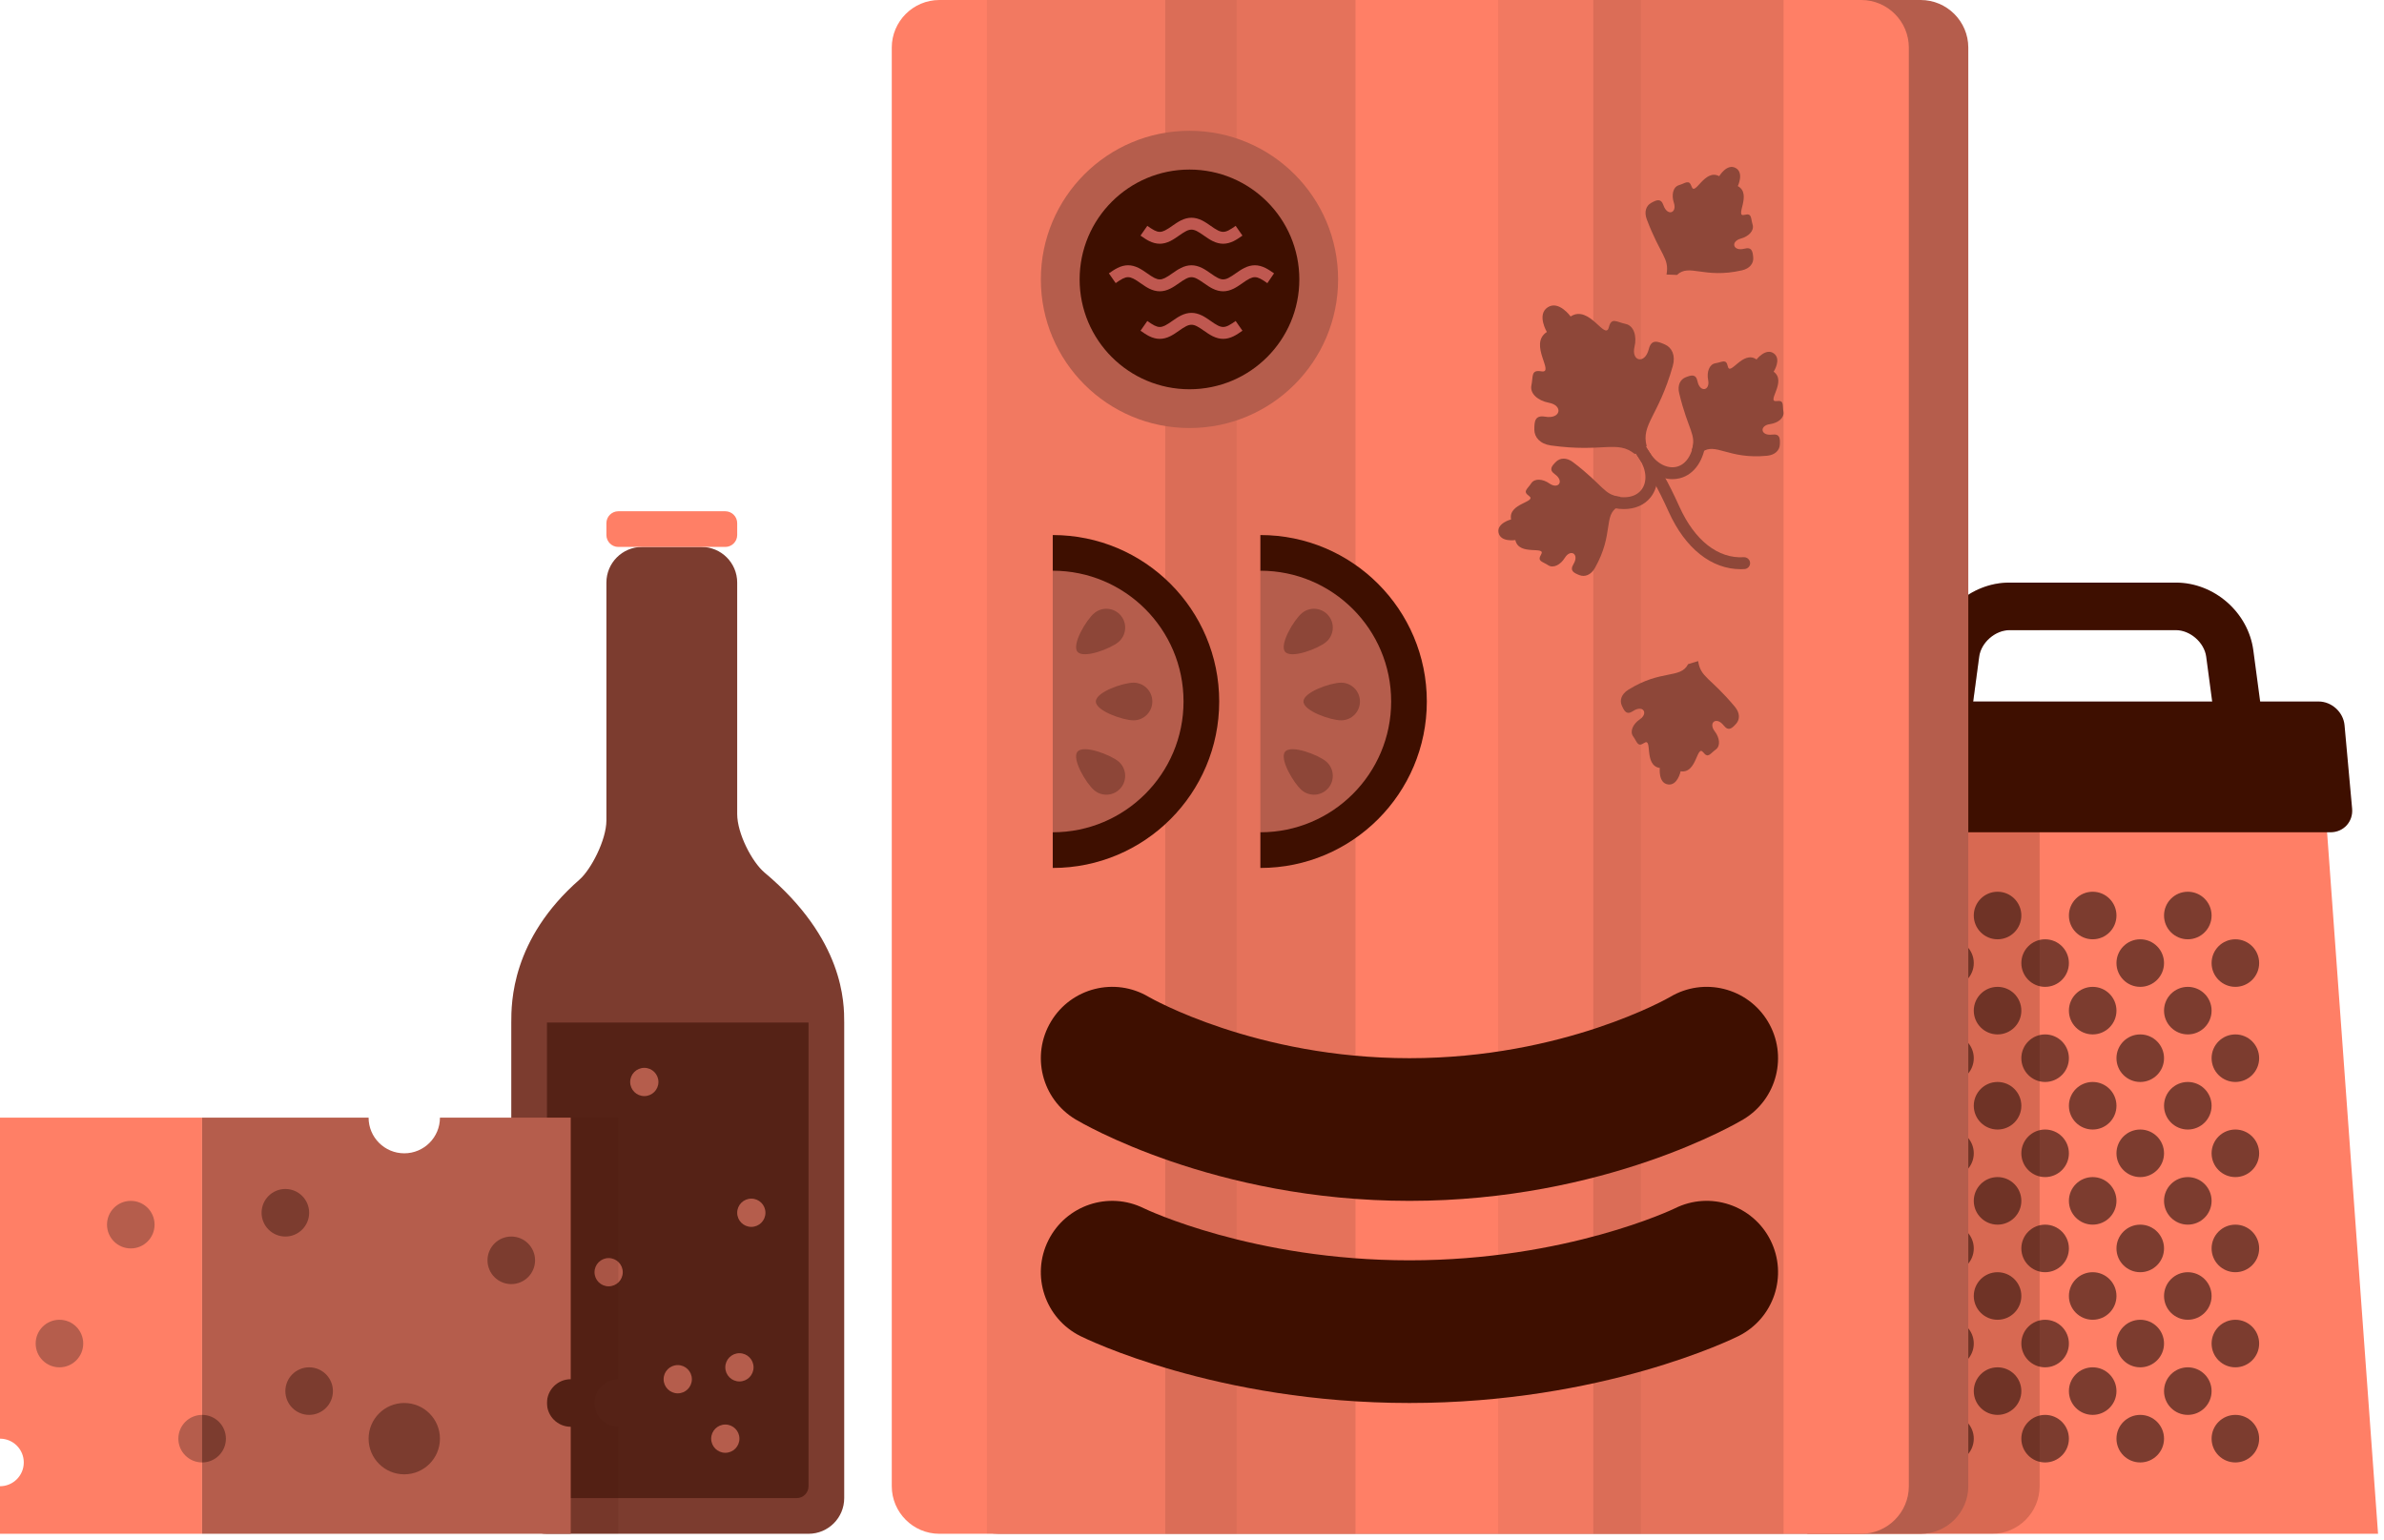 <?xml version="1.0" encoding="utf-8"?>
<!-- Generator: Adobe Illustrator 17.1.0, SVG Export Plug-In . SVG Version: 6.00 Build 0)  -->
<!DOCTYPE svg PUBLIC "-//W3C//DTD SVG 1.1//EN" "http://www.w3.org/Graphics/SVG/1.1/DTD/svg11.dtd">
<svg version="1.1" id="Layer_1" xmlns="http://www.w3.org/2000/svg" xmlns:xlink="http://www.w3.org/1999/xlink" x="0px" y="0px"
	 viewBox="0 0 200.5 129.5" enable-background="new 0 0 200.5 129.5" xml:space="preserve">
<g>
	<g>
		<polygon fill="#FF7F66" points="195.641,69 156.359,69 152,129 200,129 		"/>
	</g>
	<g>
		<path fill="#3E0F00" d="M197.181,60.992C197.081,59.897,196.1,59,195,59h-38c-1.1,0-2.081,0.897-2.181,1.992l-0.638,7.017
			C154.081,69.104,154.9,70,156,70h40c1.1,0,1.919-0.896,1.819-1.992L197.181,60.992z"/>
	</g>
	<g>
		<path fill="#3E0F00" d="M185,68h-18c-1.625,0-3.146-0.673-4.174-1.847c-1.028-1.174-1.495-2.771-1.28-4.382l0.943-7.071
			c0.425-3.196,3.285-5.7,6.511-5.7h14c3.226,0,6.086,2.504,6.511,5.701l0.943,7.069c0.215,1.612-0.252,3.209-1.28,4.383
			C188.146,67.327,186.625,68,185,68z M169,53c-1.198,0-2.388,1.042-2.546,2.229l-0.943,7.071c-0.063,0.474,0.052,0.907,0.324,1.218
			C166.107,63.829,166.521,64,167,64h18c0.479,0,0.893-0.171,1.165-0.482c0.272-0.311,0.388-0.744,0.324-1.219l-0.943-7.069
			C185.388,54.042,184.198,53,183,53H169z"/>
	</g>
	<g>
		<defs>
			<polyline id="SVGID_1_" points="190,75 195,123 158.641,123 162,75 			"/>
		</defs>
		<clipPath id="SVGID_2_">
			<use xlink:href="#SVGID_1_"  overflow="visible"/>
		</clipPath>
		<g clip-path="url(#SVGID_2_)">
			<g>
				<g>
					<circle fill="#7C3C2F" cx="164" cy="121" r="2"/>
				</g>
				<g>
					<circle fill="#7C3C2F" cx="164" cy="113" r="2"/>
				</g>
				<g>
					<circle fill="#7C3C2F" cx="168" cy="117" r="2"/>
				</g>
				<g>
					<circle fill="#7C3C2F" cx="168" cy="109" r="2"/>
				</g>
			</g>
			<g>
				<g>
					<circle fill="#7C3C2F" cx="172" cy="121" r="2"/>
				</g>
				<g>
					<circle fill="#7C3C2F" cx="172" cy="113" r="2"/>
				</g>
				<g>
					<circle fill="#7C3C2F" cx="176" cy="117" r="2"/>
				</g>
				<g>
					<circle fill="#7C3C2F" cx="176" cy="109" r="2"/>
				</g>
			</g>
			<g>
				<g>
					<circle fill="#7C3C2F" cx="180" cy="121" r="2"/>
				</g>
				<g>
					<circle fill="#7C3C2F" cx="180" cy="113" r="2"/>
				</g>
				<g>
					<circle fill="#7C3C2F" cx="184" cy="117" r="2"/>
				</g>
				<g>
					<circle fill="#7C3C2F" cx="184" cy="109" r="2"/>
				</g>
			</g>
			<g>
				<g>
					<circle fill="#7C3C2F" cx="188" cy="121" r="2"/>
				</g>
				<g>
					<circle fill="#7C3C2F" cx="188" cy="113" r="2"/>
				</g>
			</g>
			<g>
				<g>
					<circle fill="#7C3C2F" cx="164" cy="105" r="2"/>
				</g>
				<g>
					<circle fill="#7C3C2F" cx="164" cy="97" r="2"/>
				</g>
				<g>
					<circle fill="#7C3C2F" cx="168" cy="101" r="2"/>
				</g>
				<g>
					<circle fill="#7C3C2F" cx="168" cy="93" r="2"/>
				</g>
			</g>
			<g>
				<g>
					<circle fill="#7C3C2F" cx="172" cy="105" r="2"/>
				</g>
				<g>
					<circle fill="#7C3C2F" cx="172" cy="97" r="2"/>
				</g>
				<g>
					<circle fill="#7C3C2F" cx="176" cy="101" r="2"/>
				</g>
				<g>
					<circle fill="#7C3C2F" cx="176" cy="93" r="2"/>
				</g>
			</g>
			<g>
				<g>
					<circle fill="#7C3C2F" cx="180" cy="105" r="2"/>
				</g>
				<g>
					<circle fill="#7C3C2F" cx="180" cy="97" r="2"/>
				</g>
				<g>
					<circle fill="#7C3C2F" cx="184" cy="101" r="2"/>
				</g>
				<g>
					<circle fill="#7C3C2F" cx="184" cy="93" r="2"/>
				</g>
			</g>
			<g>
				<g>
					<circle fill="#7C3C2F" cx="188" cy="105" r="2"/>
				</g>
				<g>
					<circle fill="#7C3C2F" cx="188" cy="97" r="2"/>
				</g>
			</g>
			<g>
				<g>
					<circle fill="#7C3C2F" cx="164" cy="89" r="2"/>
				</g>
				<g>
					<circle fill="#7C3C2F" cx="164" cy="81" r="2"/>
				</g>
				<g>
					<circle fill="#7C3C2F" cx="168" cy="85" r="2"/>
				</g>
				<g>
					<circle fill="#7C3C2F" cx="168" cy="77" r="2"/>
				</g>
			</g>
			<g>
				<g>
					<circle fill="#7C3C2F" cx="172" cy="89" r="2"/>
				</g>
				<g>
					<circle fill="#7C3C2F" cx="172" cy="81" r="2"/>
				</g>
				<g>
					<circle fill="#7C3C2F" cx="176" cy="85" r="2"/>
				</g>
				<g>
					<circle fill="#7C3C2F" cx="176" cy="77" r="2"/>
				</g>
			</g>
			<g>
				<g>
					<circle fill="#7C3C2F" cx="180" cy="89" r="2"/>
				</g>
				<g>
					<circle fill="#7C3C2F" cx="180" cy="81" r="2"/>
				</g>
				<g>
					<circle fill="#7C3C2F" cx="184" cy="85" r="2"/>
				</g>
				<g>
					<circle fill="#7C3C2F" cx="184" cy="77" r="2"/>
				</g>
			</g>
			<g>
				<g>
					<circle fill="#7C3C2F" cx="188" cy="89" r="2"/>
				</g>
				<g>
					<circle fill="#7C3C2F" cx="188" cy="81" r="2"/>
				</g>
			</g>
		</g>
	</g>
</g>
<g>
	<g>
		<path fill="#7C3C2F" d="M59,46h-5c-1.657,0-3,1.343-3,3v20c0,1.657-1.306,4.143-2.258,4.976C43,79,43,84.343,43,86v40
			c0,1.657,1.343,3,3,3h5h11h6c1.657,0,3-1.343,3-3V86c0-1.657,0-7-6.7-12.612c-1.04-0.871-2.3-3.27-2.3-4.926V49
			C62,47.343,60.657,46,59,46z"/>
	</g>
	<g>
		<path fill="#FF7F66" d="M62,45c0,0.55-0.45,1-1,1h-9c-0.55,0-1-0.45-1-1v-1c0-0.55,0.45-1,1-1h9c0.55,0,1,0.45,1,1V45z"/>
	</g>
	<g>
		<path fill="#552216" d="M46,86v39c0,0.552,0.448,1,1,1h20c0.552,0,1-0.448,1-1V86H46z"/>
	</g>
	<g>
		<circle fill="#B55D4C" cx="61" cy="121" r="1.188"/>
	</g>
	<g>
		<circle fill="#B55D4C" cx="51.188" cy="107" r="1.188"/>
	</g>
	<g>
		<circle fill="#B55D4C" cx="57" cy="116" r="1.188"/>
	</g>
	<g>
		<circle fill="#B55D4C" cx="63.188" cy="102" r="1.188"/>
	</g>
	<g>
		<circle fill="#B55D4C" cx="54.188" cy="91" r="1.188"/>
	</g>
	<g>
		<circle fill="#B55D4C" cx="62.188" cy="115" r="1.188"/>
	</g>
</g>
<g>
	<defs>
		<path id="SVGID_3_" d="M200,129l-4.286-59H196c1.1,0,1.919-0.896,1.819-1.992l-0.638-7.017C197.081,59.897,196.1,59,195,59h-4.915
			l-0.573-4.3c-0.427-3.196-3.287-5.7-6.511-5.7h-14c-3.225,0-6.085,2.504-6.511,5.701L161.915,59H157
			c-1.1,0-2.081,0.897-2.181,1.992l-0.638,7.017C154.081,69.104,154.9,70,156,70h0.286L152,129H200z M166.454,55.23
			C166.612,54.042,167.802,53,169,53h14c1.198,0,2.388,1.042,2.546,2.229L186.049,59h-20.098L166.454,55.23z"/>
	</defs>
	<clipPath id="SVGID_4_">
		<use xlink:href="#SVGID_3_"  overflow="visible"/>
	</clipPath>
	<g opacity="0.2" clip-path="url(#SVGID_4_)">
		<g>
			<path fill="#3E0F00" d="M171.538,125c0,2.2-1.8,4-4,4H90c-2.2,0-4-1.8-4-4V4c0-2.2,1.8-4,4-4h77.538c2.2,0,4,1.8,4,4V125z"/>
		</g>
	</g>
</g>
<g>
	<g>
		<path fill="#B55D4C" d="M165.538,125c0,2.2-1.8,4-4,4H84c-2.2,0-4-1.8-4-4V4c0-2.2,1.8-4,4-4h77.538c2.2,0,4,1.8,4,4V125z"/>
	</g>
	<g>
		<path fill="#FF7F66" d="M160.538,125c0,2.2-1.8,4-4,4H79c-2.2,0-4-1.8-4-4V4c0-2.2,1.8-4,4-4h77.538c2.2,0,4,1.8,4,4V125z"/>
	</g>
	<g opacity="0.1">
		<rect x="83" fill="#7C3C2F" width="21" height="129"/>
	</g>
	<g opacity="0.1">
		<rect x="126" fill="#7C3C2F" width="12" height="129"/>
	</g>
	<g opacity="0.2">
		<rect x="98" fill="#7C3C2F" width="16" height="129"/>
	</g>
	<g opacity="0.2">
		<rect x="134" fill="#7C3C2F" width="16" height="129"/>
	</g>
	<g>
		<path fill="#3E0F00" d="M118.538,118c-16.229,0-27.224-5.403-27.684-5.633c-2.964-1.482-4.165-5.086-2.683-8.05
			c1.479-2.956,5.067-4.16,8.03-2.693C96.4,101.72,105.377,106,118.538,106c13.214,0,22.229-4.323,22.316-4.367
			c2.966-1.482,6.569-0.279,8.05,2.684c1.482,2.964,0.281,6.568-2.683,8.05C145.762,112.597,134.768,118,118.538,118z"/>
	</g>
	<g>
		<path fill="#3E0F00" d="M118.538,101c-16.473,0-27.62-6.575-28.087-6.855c-2.842-1.705-3.763-5.391-2.058-8.232
			c1.7-2.834,5.37-3.758,8.21-2.071c0.21,0.122,9.035,5.158,21.935,5.158c12.976,0,21.827-5.093,21.913-5.145
			c2.84-1.703,6.526-0.784,8.231,2.058c1.705,2.841,0.784,6.527-2.058,8.232C146.158,94.425,135.011,101,118.538,101z"/>
	</g>
	<g>
		<g>
			<path fill="#3E0F00" d="M88.538,45c7.732,0,14,6.268,14,14s-6.268,14-14,14v-3l6-11l-6-11V45z"/>
		</g>
		<g>
			<path fill="#B55D4C" d="M88.538,48c6.075,0,11,4.925,11,11c0,6.075-4.925,11-11,11V48z"/>
		</g>
		<g opacity="0.7">
			<path fill="#7C3C2F" d="M95.33,57.417c0.875,0,1.584,0.709,1.584,1.583c0,0.875-0.709,1.584-1.584,1.584
				c-0.874,0-3.166-0.792-3.166-1.584C92.163,58.209,94.456,57.417,95.33,57.417z"/>
		</g>
		<g opacity="0.7">
			<path fill="#7C3C2F" d="M92.028,51.571c0.67-0.562,1.669-0.475,2.232,0.196c0.561,0.669,0.474,1.668-0.195,2.231
				c-0.67,0.561-2.936,1.429-3.444,0.822C90.112,54.213,91.358,52.133,92.028,51.571z"/>
		</g>
		<g opacity="0.7">
			<path fill="#7C3C2F" d="M92.028,66.468c0.67,0.562,1.669,0.475,2.232-0.196c0.561-0.67,0.474-1.669-0.195-2.231
				c-0.67-0.561-2.936-1.429-3.444-0.822C90.112,63.826,91.358,65.906,92.028,66.468z"/>
		</g>
	</g>
	<g>
		<g>
			<path fill="#3E0F00" d="M106,45c7.732,0,14,6.268,14,14s-6.268,14-14,14v-3l6-11l-6-11V45z"/>
		</g>
		<g>
			<path fill="#B55D4C" d="M106,48c6.075,0,11,4.925,11,11c0,6.075-4.925,11-11,11V48z"/>
		</g>
		<g opacity="0.7">
			<path fill="#7C3C2F" d="M112.791,57.417c0.875,0,1.584,0.709,1.584,1.583c0,0.875-0.709,1.584-1.584,1.584
				c-0.874,0-3.166-0.792-3.166-1.584C109.625,58.209,111.917,57.417,112.791,57.417z"/>
		</g>
		<g opacity="0.7">
			<path fill="#7C3C2F" d="M109.49,51.571c0.67-0.562,1.669-0.475,2.231,0.196c0.562,0.669,0.474,1.668-0.195,2.231
				c-0.67,0.561-2.936,1.429-3.444,0.822C107.574,54.213,108.82,52.133,109.49,51.571z"/>
		</g>
		<g opacity="0.7">
			<path fill="#7C3C2F" d="M109.49,66.468c0.67,0.562,1.669,0.475,2.231-0.196c0.562-0.67,0.474-1.669-0.195-2.231
				c-0.67-0.561-2.936-1.429-3.444-0.822C107.574,63.826,108.82,65.906,109.49,66.468z"/>
		</g>
	</g>
	<g>
		<circle fill="#B55D4C" cx="100.038" cy="23.5" r="12.5"/>
	</g>
	<g>
		<circle fill="#3E0F00" cx="100.038" cy="23.5" r="9.239"/>
	</g>
	<g>
		<path fill="#BF5850" d="M102.872,24.5c-0.287,0-0.586-0.076-0.888-0.226c-0.244-0.121-0.489-0.289-0.732-0.459
			c-0.2-0.139-0.4-0.282-0.601-0.381c-0.328-0.161-0.563-0.161-0.89,0c-0.202,0.1-0.402,0.242-0.603,0.382
			c-0.242,0.17-0.487,0.338-0.731,0.458c-0.606,0.3-1.164,0.302-1.776,0c-0.243-0.121-0.488-0.289-0.731-0.459
			c-0.201-0.14-0.401-0.282-0.602-0.381c-0.327-0.161-0.558-0.163-0.891,0c-0.197,0.098-0.396,0.238-0.595,0.377l-0.571-0.821
			c0.241-0.167,0.483-0.333,0.724-0.453c0.615-0.303,1.169-0.3,1.776,0c0.243,0.121,0.488,0.289,0.73,0.458
			c0.202,0.142,0.402,0.283,0.603,0.382c0.331,0.164,0.563,0.163,0.89,0c0.201-0.099,0.401-0.241,0.602-0.381
			c0.244-0.17,0.489-0.339,0.732-0.459c0.604-0.299,1.167-0.299,1.775,0c0.244,0.121,0.489,0.289,0.731,0.458
			c0.201,0.142,0.401,0.283,0.603,0.382c0.326,0.162,0.563,0.162,0.89,0c0.2-0.099,0.4-0.241,0.603-0.382
			c0.247-0.173,0.489-0.339,0.73-0.458c0.607-0.3,1.162-0.302,1.775,0c0.241,0.12,0.483,0.286,0.725,0.453l-0.563,0.826
			c-0.207-0.144-0.405-0.284-0.604-0.382c-0.33-0.162-0.562-0.161-0.89,0c-0.199,0.098-0.396,0.238-0.595,0.377
			c-0.25,0.175-0.495,0.343-0.738,0.463C103.459,24.424,103.159,24.5,102.872,24.5z"/>
	</g>
	<g>
		<path fill="#BF5850" d="M102.872,20.5c-0.287,0-0.586-0.076-0.888-0.226c-0.244-0.121-0.489-0.289-0.732-0.459
			c-0.2-0.139-0.4-0.282-0.601-0.381c-0.328-0.161-0.563-0.161-0.89,0c-0.202,0.1-0.402,0.242-0.603,0.382
			c-0.242,0.17-0.487,0.338-0.731,0.458c-0.606,0.3-1.164,0.302-1.776,0c-0.243-0.121-0.488-0.289-0.731-0.459l0.572-0.819
			c0.202,0.141,0.402,0.283,0.603,0.382c0.331,0.164,0.563,0.163,0.89,0c0.201-0.099,0.401-0.241,0.602-0.381
			c0.244-0.17,0.489-0.339,0.732-0.459c0.604-0.299,1.167-0.299,1.775,0c0.244,0.121,0.489,0.289,0.731,0.458
			c0.201,0.142,0.401,0.283,0.603,0.382c0.326,0.162,0.563,0.162,0.89,0c0.2-0.099,0.4-0.241,0.603-0.382l0.572,0.819
			c-0.243,0.17-0.488,0.338-0.731,0.459C103.459,20.424,103.159,20.5,102.872,20.5z"/>
	</g>
	<g>
		<path fill="#BF5850" d="M102.872,28.5c-0.287,0-0.586-0.076-0.888-0.226c-0.244-0.121-0.489-0.289-0.732-0.459
			c-0.2-0.139-0.4-0.282-0.601-0.381c-0.328-0.161-0.563-0.161-0.89,0c-0.202,0.1-0.402,0.242-0.603,0.382
			c-0.242,0.17-0.487,0.338-0.731,0.458c-0.606,0.3-1.164,0.302-1.776,0c-0.243-0.121-0.488-0.289-0.731-0.459l0.572-0.819
			c0.202,0.141,0.402,0.283,0.603,0.382c0.331,0.164,0.563,0.163,0.89,0c0.201-0.099,0.401-0.241,0.602-0.381
			c0.244-0.17,0.489-0.339,0.732-0.459c0.604-0.299,1.167-0.299,1.775,0c0.244,0.121,0.489,0.289,0.731,0.458
			c0.201,0.142,0.401,0.283,0.603,0.382c0.326,0.162,0.563,0.162,0.89,0c0.2-0.099,0.4-0.241,0.603-0.382l0.572,0.819
			c-0.243,0.17-0.488,0.338-0.731,0.459C103.459,28.424,103.159,28.5,102.872,28.5z"/>
	</g>
</g>
<g>
	<defs>
		<path id="SVGID_5_" d="M64.3,73.388c-1.04-0.871-2.3-3.27-2.3-4.926V49c0-1.657-1.343-3-3-3h3v-3H51v3h3c-1.657,0-3,1.343-3,3v20
			c0,1.657-1.306,4.143-2.258,4.976C43,79,43,84.343,43,86v40c0,1.657,1.343,3,3,3h5h11h6c1.657,0,3-1.343,3-3V86
			C71,84.343,71,79,64.3,73.388z"/>
	</defs>
	<clipPath id="SVGID_6_">
		<use xlink:href="#SVGID_5_"  overflow="visible"/>
	</clipPath>
	<g opacity="0.1" clip-path="url(#SVGID_6_)">
		<path fill="#3E0F00" d="M52,116V94H41c0,1.657-1.343,3-3,3s-3-1.343-3-3H21H4v35h17h31v-9c-1.104,0-2-0.896-2-2S50.896,116,52,116
			z"/>
	</g>
</g>
<g>
	<g>
		<path fill="#B55D4C" d="M46,118c0-1.104,0.896-2,2-2V94H37c0,1.657-1.343,3-3,3s-3-1.343-3-3H17v35h31v-9
			C46.896,120,46,119.104,46,118z"/>
	</g>
	<g>
		<circle fill="#7C3C2F" cx="24" cy="102" r="2"/>
	</g>
	<path fill="#FF7F66" d="M0,94v27c1.104,0,2,0.896,2,2s-0.896,2-2,2v4h17V94H0z"/>
	<g>
		<circle fill="#7C3C2F" cx="26" cy="117" r="2"/>
	</g>
	<g>
		<circle fill="#7C3C2F" cx="43" cy="106" r="2"/>
	</g>
	<g>
		<circle fill="#B55D4C" cx="5" cy="113" r="2"/>
	</g>
	<g>
		<circle fill="#B55D4C" cx="11" cy="103" r="2"/>
	</g>
	<g>
		<circle fill="#B55D4C" cx="17" cy="121" r="2"/>
	</g>
	<g>
		<path fill="#7C3C2F" d="M17,119c1.104,0,2,0.896,2,2s-0.896,2-2,2"/>
	</g>
	<g>
		<circle fill="#7C3C2F" cx="34" cy="121" r="3"/>
	</g>
</g>
<g>
	<g>
		<path fill="#8E4739" d="M138.493,37.536c-0.497-1.859,0.982-2.488,2.191-6.75c0.253-0.895-0.076-1.549-0.643-1.804
			c-0.632-0.284-1.159-0.476-1.375,0.384c-0.329,1.306-1.493,1.022-1.2-0.2c0.211-0.871-0.043-1.772-0.739-1.92
			c-0.787-0.165-1.196-0.589-1.42,0.28c-0.3,1.177-1.633-1.939-3.215-0.909c0,0-0.99-1.381-1.927-0.771
			c-0.939,0.612-0.071,2.075-0.071,2.075c-1.585,1.03,0.727,3.509-0.469,3.31c-0.886-0.146-0.665,0.396-0.831,1.185
			c-0.145,0.696,0.576,1.292,1.458,1.454c1.234,0.222,1.027,1.404-0.301,1.175c-0.874-0.149-0.912,0.408-0.909,1.104
			c0.006,0.621,0.472,1.188,1.394,1.317c4.386,0.614,5.562-0.484,7.058,0.72"/>
	</g>
	<g>
		<path fill="#8E4739" d="M142.276,37.874c0.427-1.36-0.289-1.62-1.055-4.816c-0.16-0.674,0.107-1.148,0.534-1.321
			c0.476-0.189,0.874-0.314,1.008,0.329c0.203,0.979,1.077,0.805,0.894-0.108c-0.128-0.655,0.088-1.317,0.609-1.405
			c0.59-0.097,0.907-0.399,1.045,0.253c0.187,0.881,1.273-1.387,2.415-0.572c0,0,0.776-0.996,1.451-0.513
			c0.677,0.484-0.01,1.542-0.01,1.542c1.142,0.812-0.649,2.579,0.246,2.469c0.662-0.083,0.479,0.315,0.577,0.904
			c0.087,0.523-0.467,0.943-1.126,1.035c-0.922,0.125-0.806,1.008,0.187,0.882c0.653-0.084,0.663,0.331,0.637,0.845
			c-0.023,0.461-0.383,0.868-1.073,0.934c-3.272,0.32-4.324-1.156-5.472-0.309"/>
	</g>
	<g>
		<path fill="#8E4739" d="M136.277,41.783c-1.417-0.158-1.363-0.919-3.979-2.909c-0.552-0.418-1.095-0.367-1.425-0.045
			c-0.367,0.36-0.641,0.674-0.105,1.057c0.814,0.579,0.297,1.308-0.463,0.774c-0.547-0.383-1.238-0.452-1.527-0.009
			c-0.329,0.5-0.734,0.668-0.192,1.055c0.73,0.527-1.783,0.606-1.499,1.981c0,0-1.225,0.309-1.054,1.12
			c0.169,0.814,1.412,0.615,1.412,0.615c0.284,1.374,2.623,0.449,2.162,1.22c-0.341,0.572,0.096,0.568,0.595,0.895
			c0.442,0.289,1.051-0.046,1.4-0.616c0.488-0.79,1.248-0.328,0.73,0.529c-0.34,0.564,0.036,0.739,0.515,0.926
			c0.434,0.166,0.952-0.003,1.291-0.607c1.612-2.862,0.686-4.422,1.924-5.13"/>
	</g>
	<g>
		<path fill="#8E4739" d="M136.571,42.815c-0.518,0-1.079-0.102-1.664-0.309c-0.261-0.092-0.396-0.378-0.305-0.638
			c0.094-0.26,0.379-0.395,0.639-0.304c1.25,0.443,2.271,0.31,2.801-0.364c0.51-0.647,0.446-1.667-0.161-2.6l-1.63-2.497
			l0.838-0.546l1.63,2.497c0.845,1.298,0.888,2.776,0.109,3.765C138.311,42.476,137.516,42.815,136.571,42.815z"/>
	</g>
	<g>
		<path fill="#8E4739" d="M140.652,40.3c-1.03,0-2.069-0.622-2.771-1.7l-1.63-2.497l0.838-0.546l1.63,2.497
			c0.607,0.934,1.515,1.402,2.311,1.199c0.817-0.21,1.364-1.113,1.461-2.415c0.021-0.276,0.261-0.487,0.536-0.461
			c0.275,0.021,0.482,0.26,0.462,0.536c-0.132,1.751-0.958,2.988-2.21,3.31C141.072,40.274,140.862,40.3,140.652,40.3z"/>
	</g>
	<g>
		<path fill="#8E4739" d="M146.406,47.873c-2.471,0-4.669-1.742-6.065-4.827c-0.977-2.155-1.501-3.018-2.751-4.936
			c-0.15-0.231-0.085-0.541,0.146-0.692c0.233-0.15,0.542-0.086,0.692,0.146c1.255,1.925,1.823,2.86,2.823,5.069
			c1.275,2.816,3.239,4.369,5.408,4.231c0.26-0.013,0.512,0.194,0.528,0.47c0.017,0.276-0.194,0.512-0.47,0.528
			C146.613,47.87,146.51,47.873,146.406,47.873z"/>
	</g>
</g>
<g>
	<g>
		<path fill="#8E4739" d="M142.817,55.601c0.224,1.41,0.983,1.322,3.091,3.842c0.444,0.532,0.418,1.075,0.111,1.42
			c-0.343,0.384-0.643,0.671-1.05,0.154c-0.618-0.788-1.32-0.239-0.75,0.498c0.403,0.528,0.507,1.216,0.079,1.526
			c-0.484,0.35-0.634,0.763-1.047,0.24c-0.56-0.705-0.521,1.809-1.907,1.588c0,0-0.253,1.237-1.072,1.105
			c-0.822-0.129-0.678-1.382-0.678-1.382c-1.386-0.22-0.57-2.598-1.32-2.102c-0.558,0.368-0.57-0.072-0.92-0.553
			c-0.311-0.43-0.002-1.054,0.547-1.428c0.77-0.523,0.271-1.262-0.559-0.704c-0.546,0.362-0.742-0.004-0.948-0.475
			c-0.186-0.423-0.042-0.949,0.546-1.315c2.786-1.743,4.385-0.89,5.035-2.159"/>
	</g>
</g>
<g>
	<g>
		<path fill="#8E4739" d="M140.158,23.09c0.252-1.405-0.495-1.571-1.66-4.643c-0.244-0.648-0.042-1.152,0.362-1.378
			c0.45-0.252,0.828-0.423,1.042,0.198c0.325,0.947,1.168,0.659,0.871-0.225c-0.207-0.631-0.079-1.315,0.426-1.468
			c0.573-0.171,0.85-0.512,1.069,0.118c0.298,0.851,1.085-1.537,2.322-0.874c0,0,0.645-1.086,1.376-0.693
			c0.735,0.393,0.188,1.527,0.188,1.527c1.236,0.663-0.314,2.642,0.558,2.42c0.646-0.166,0.515,0.254,0.688,0.825
			c0.153,0.506-0.344,0.994-0.985,1.168c-0.898,0.241-0.669,1.104,0.297,0.85c0.635-0.164,0.699,0.246,0.739,0.758
			c0.038,0.46-0.272,0.91-0.947,1.064c-3.202,0.732-4.434-0.598-5.465,0.387"/>
	</g>
</g>
<rect x="-1.5" y="-22.5" fill="#FF7F66" width="12.75" height="12.75"/>
<rect x="87.75" y="-22.5" fill="#693024" width="12.75" height="12.75"/>
<rect x="100.5" y="-22.5" fill="#552216" width="12.75" height="12.75"/>
<rect x="113.25" y="-22.5" fill="#3E0F00" width="12.75" height="12.75"/>
<rect x="126" y="-22.5" fill="#210000" width="12.75" height="12.75"/>
<rect x="11.25" y="-22.5" fill="#DD725E" width="12.75" height="12.75"/>
<rect x="24" y="-22.5" fill="#C96856" width="12.75" height="12.75"/>
<rect x="36.75" y="-22.5" fill="#B55D4C" width="12.75" height="12.75"/>
<rect x="49.5" y="-22.5" fill="#A15243" width="12.75" height="12.75"/>
<rect x="62.25" y="-22.5" fill="#8E4739" width="12.75" height="12.75"/>
<rect x="75" y="-22.5" fill="#7C3C2F" width="12.75" height="12.75"/>
</svg>
